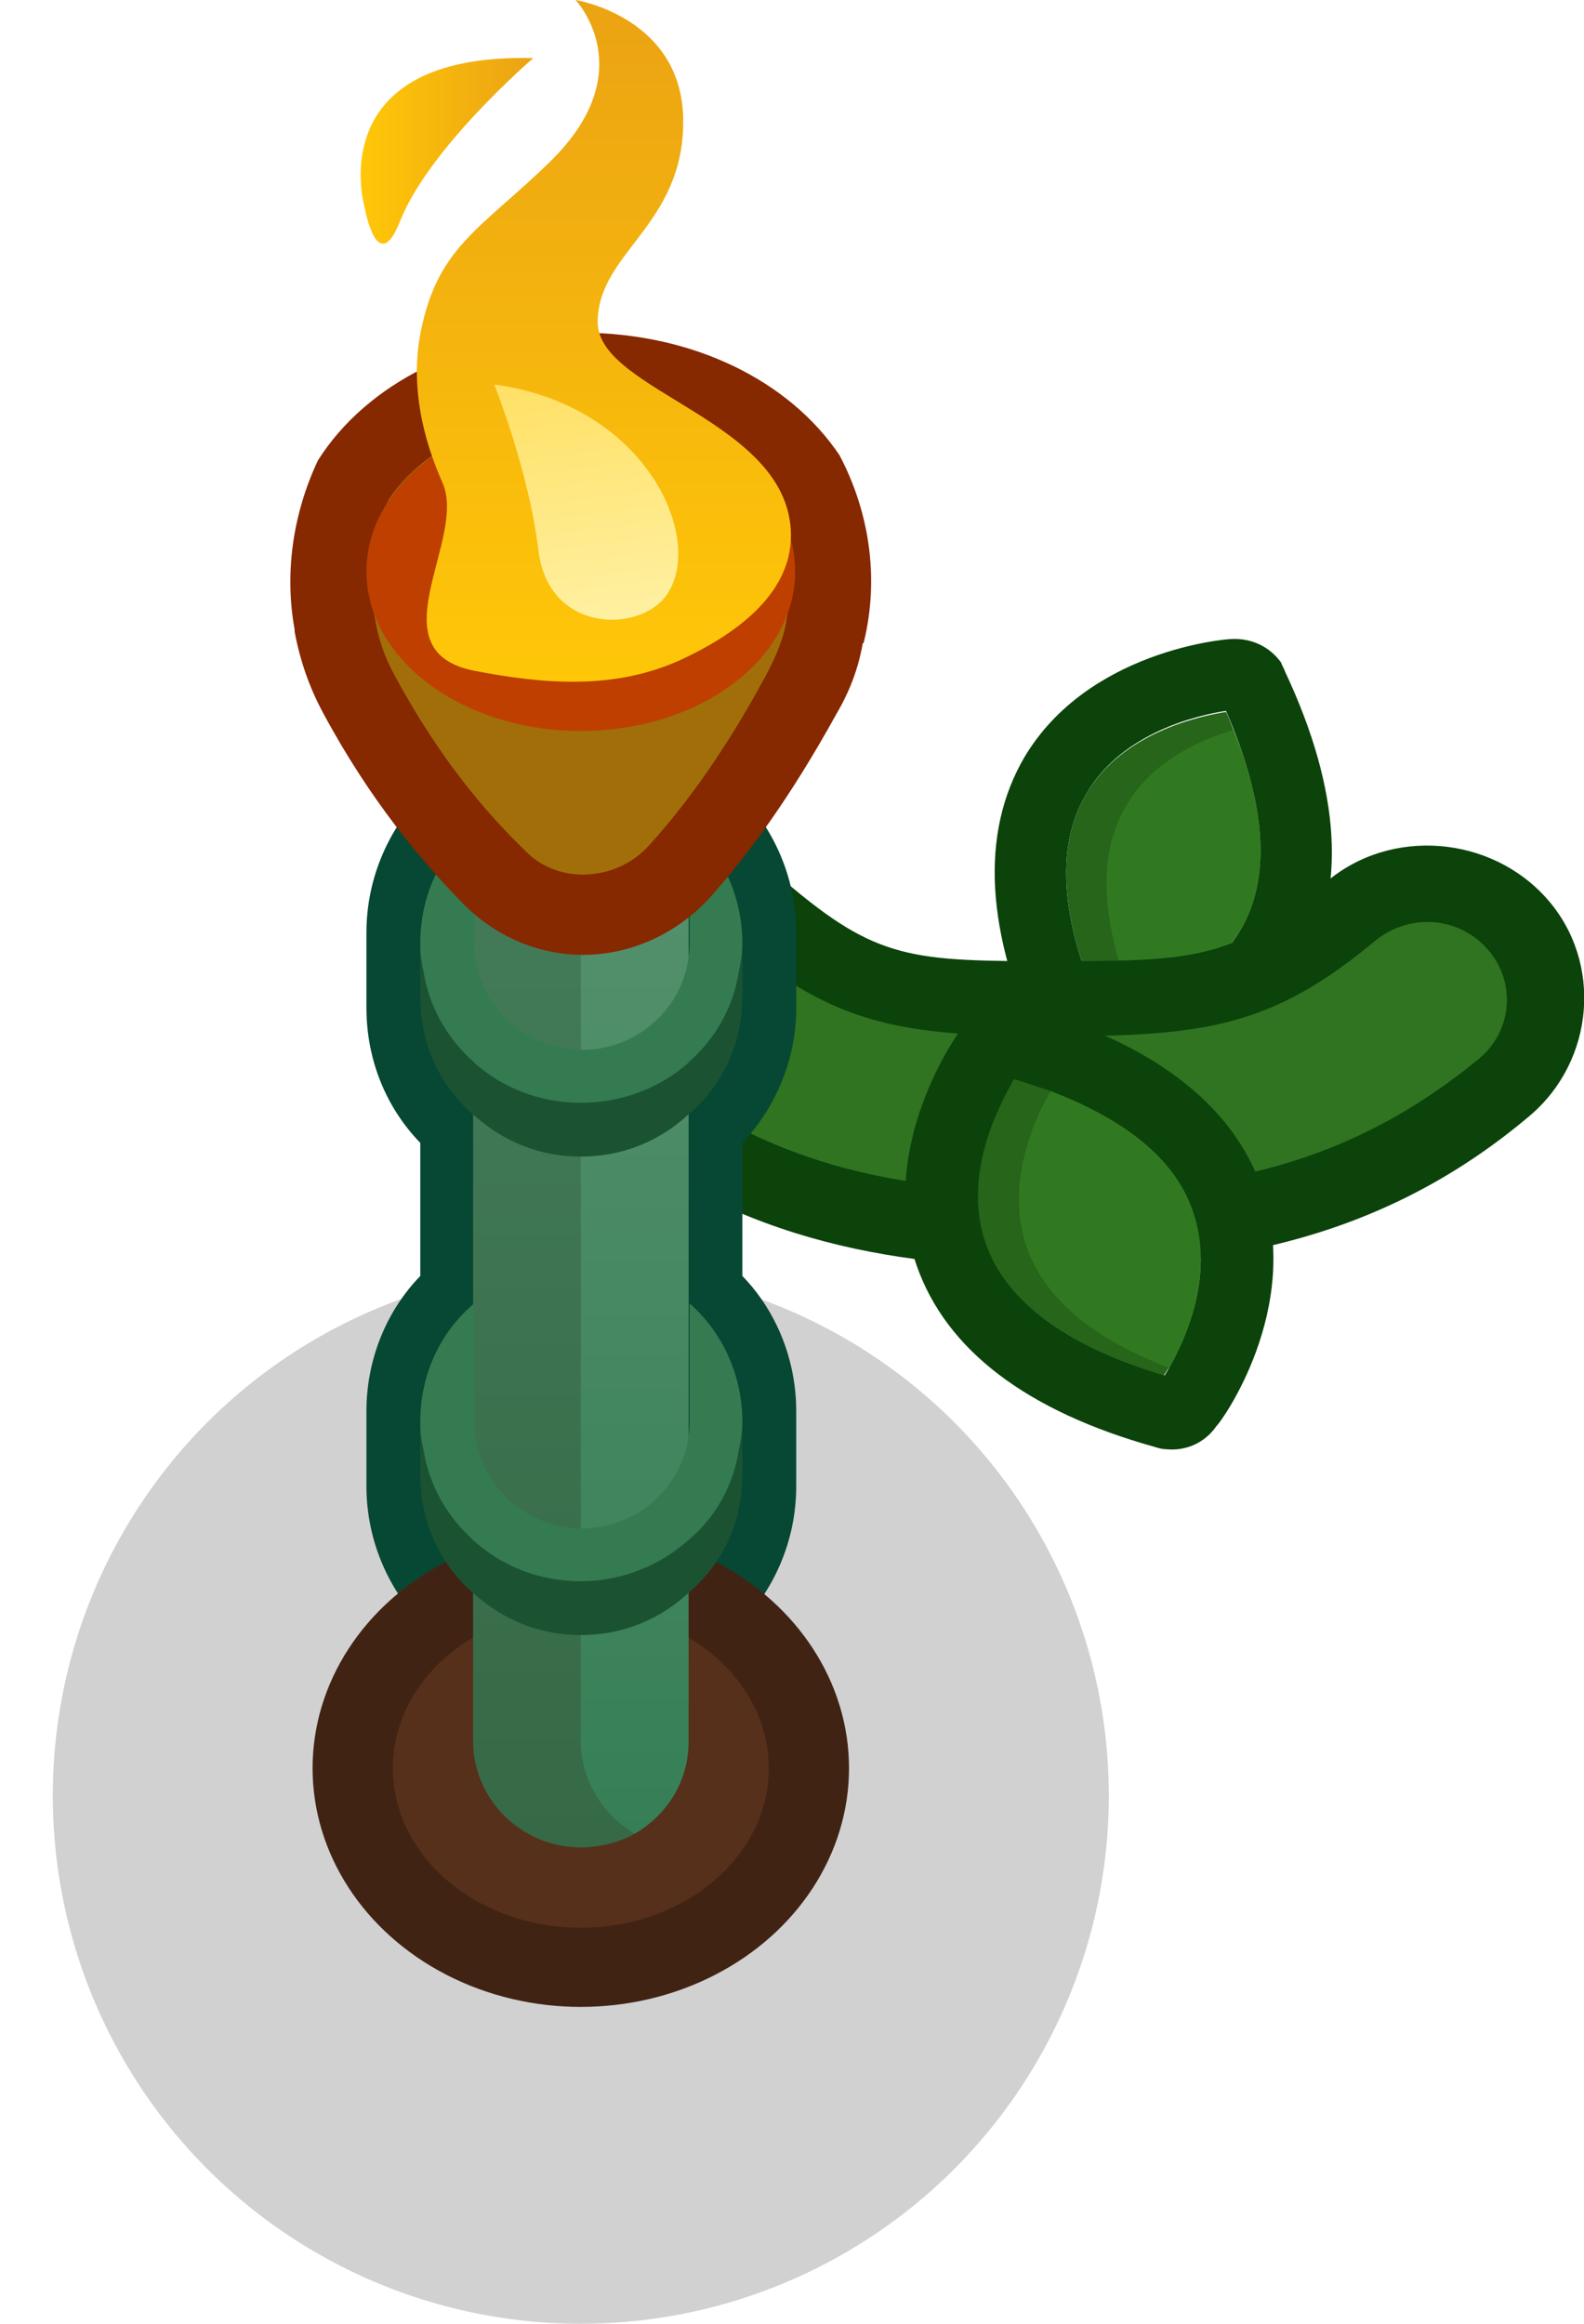 <?xml version="1.0" encoding="utf-8"?>
<!-- Generator: Adobe Illustrator 24.1.2, SVG Export Plug-In . SVG Version: 6.00 Build 0)  -->
<svg version="1.1"
	 id="svg3893" xmlns:cc="http://creativecommons.org/ns#" xmlns:dc="http://purl.org/dc/elements/1.1/" xmlns:inkscape="http://www.inkscape.org/namespaces/inkscape" xmlns:rdf="http://www.w3.org/1999/02/22-rdf-syntax-ns#" xmlns:sodipodi="http://sodipodi.sourceforge.net/DTD/sodipodi-0.dtd" xmlns:svg="http://www.w3.org/2000/svg"
	 xmlns="http://www.w3.org/2000/svg" xmlns:xlink="http://www.w3.org/1999/xlink" x="0px" y="0px" width="1.5px" height="2.2px"
	 viewBox="0 0 1.5 2.2" enable-background="new 0 0 1.5 2.2" xml:space="preserve">
<g>
	<g>
		<ellipse id="ellipse4999" fill-opacity="0.18" cx="0.55" cy="1.7" rx="0.5" ry="0.5"/>
	</g>
	<g>
		<g id="g5195">
			<g>
				<path fill="#0B430B" d="M0.97,0.717C0.928,0.789,0.933,0.883,0.986,0.996c0.009,0.02,0.03,0.033,0.052,0.031
					c0.005,0,0.135-0.011,0.196-0.112C1.275,0.843,1.27,0.749,1.217,0.636C1.216,0.633,1.214,0.63,1.213,0.627
					C1.202,0.612,1.185,0.604,1.166,0.605C1.16,0.605,1.03,0.616,0.97,0.717z M1.175,0.88C1.141,0.938,1.069,0.954,1.043,0.958
					C1.004,0.871,0.999,0.801,1.029,0.751c0.034-0.058,0.106-0.074,0.132-0.078C1.199,0.761,1.204,0.83,1.175,0.88z"/>
				<path fill="#26651A" d="M1.161,0.674C1.164,0.68,1.166,0.686,1.168,0.691C1.2,0.77,1.202,0.834,1.175,0.88
					C1.15,0.921,1.106,0.941,1.074,0.951C1.061,0.954,1.05,0.957,1.043,0.958C1.004,0.871,0.999,0.801,1.029,0.751
					C1.063,0.694,1.135,0.678,1.161,0.674z"/>
				<path fill="#317921" d="M1.168,0.691C1.2,0.77,1.202,0.834,1.175,0.88C1.15,0.921,1.106,0.941,1.074,0.951
					C1.042,0.872,1.039,0.808,1.067,0.762C1.091,0.721,1.135,0.701,1.168,0.691z"/>
			</g>
			<path id="path5191" fill="#0B430B" d="M0.65,0.8C0.606,0.799,0.563,0.819,0.535,0.851C0.482,0.911,0.49,1.005,0.551,1.056
				C0.689,1.172,0.839,1.2,1,1.2s0.312-0.028,0.449-0.144C1.51,1.004,1.518,0.911,1.465,0.851S1.317,0.783,1.256,0.835
				C1.168,0.907,1.137,0.91,1,0.91S0.831,0.909,0.744,0.835C0.719,0.813,0.685,0.8,0.65,0.8z"/>
			<path id="path5193" fill="#307320" d="M0.648,0.874c-0.023,0-0.043,0.009-0.057,0.026C0.564,0.928,0.568,0.976,0.599,1.001l0,0
				C0.723,1.103,0.847,1.128,1,1.128s0.277-0.024,0.401-0.126C1.432,0.976,1.436,0.93,1.409,0.899l0,0
				C1.382,0.868,1.336,0.864,1.303,0.89l0,0C1.205,0.972,1.141,0.981,0.999,0.981S0.792,0.972,0.695,0.89
				C0.683,0.878,0.666,0.874,0.648,0.874z"/>
			<g>
				<path fill="#0B430B" d="M1.195,1.125c-0.028-0.08-0.104-0.138-0.226-0.172c-0.022-0.006-0.045,0.001-0.058,0.02
					C0.908,0.977,0.829,1.085,0.868,1.198c0.028,0.08,0.104,0.138,0.226,0.172c0.003,0.001,0.007,0.002,0.01,0.002
					c0.019,0.002,0.037-0.006,0.048-0.022C1.156,1.347,1.234,1.239,1.195,1.125z M0.934,1.176C0.911,1.111,0.947,1.045,0.961,1.022
					c0.093,0.028,0.15,0.07,0.169,0.126c0.022,0.065-0.013,0.131-0.027,0.154C1.009,1.274,0.953,1.232,0.934,1.176z"/>
				<path fill="#26651A" d="M0.96,1.022c0.012,0.004,0.024,0.007,0.035,0.011C1.068,1.061,1.114,1.099,1.13,1.148
					c0.02,0.059-0.007,0.12-0.023,0.147C1.105,1.297,1.104,1.3,1.102,1.302c-0.093-0.028-0.15-0.07-0.169-0.126
					C0.911,1.111,0.947,1.045,0.96,1.022z"/>
				<path fill="#317921" d="M0.995,1.033C1.068,1.061,1.114,1.099,1.13,1.148c0.02,0.059-0.007,0.12-0.023,0.147
					C1.034,1.267,0.989,1.229,0.972,1.18C0.952,1.121,0.979,1.06,0.995,1.033z"/>
			</g>
		</g>
	</g>
</g>
<g>
	<path fill="#064833" d="M0.703,1.082v0.126c0.032,0.033,0.051,0.079,0.051,0.128v0.071c0,0.105-0.087,0.191-0.193,0.191H0.54
		c-0.106,0-0.193-0.086-0.193-0.191V1.336c0-0.049,0.019-0.095,0.051-0.128V1.082C0.366,1.049,0.347,1.004,0.347,0.954V0.883
		c0-0.105,0.087-0.191,0.193-0.191h0.021c0.106,0,0.193,0.086,0.193,0.191v0.071C0.754,1.004,0.734,1.049,0.703,1.082z"/>
	<ellipse fill="#412314" cx="0.55" cy="1.674" rx="0.254" ry="0.226"/>
	<ellipse fill="#56301B" cx="0.55" cy="1.674" rx="0.178" ry="0.151"/>
	<linearGradient id="SVGID_1_" gradientUnits="userSpaceOnUse" x1="0.55" y1="1.749" x2="0.55" y2="0.692">
		<stop  offset="0" style="stop-color:#366946"/>
		<stop  offset="1" style="stop-color:#457E5C"/>
	</linearGradient>
	<path fill="url(#SVGID_1_)" d="M0.652,0.793v0.856c0,0.037-0.02,0.069-0.051,0.087C0.587,1.744,0.569,1.749,0.55,1.749
		c-0.056,0-0.102-0.045-0.102-0.101V0.793c0-0.055,0.046-0.101,0.102-0.101c0.018,0,0.036,0.005,0.051,0.014
		c0.008,0.005,0.015,0.01,0.021,0.016C0.641,0.74,0.652,0.765,0.652,0.793z"/>
	<linearGradient id="SVGID_2_" gradientUnits="userSpaceOnUse" x1="0.601" y1="1.735" x2="0.601" y2="0.706">
		<stop  offset="0" style="stop-color:#367F56"/>
		<stop  offset="1" style="stop-color:#57936F"/>
	</linearGradient>
	<path fill="url(#SVGID_2_)" d="M0.652,0.793v0.856c0,0.037-0.02,0.069-0.051,0.087C0.571,1.718,0.55,1.686,0.55,1.648V0.793
		c0-0.037,0.02-0.069,0.051-0.087c0.008,0.005,0.015,0.01,0.021,0.016C0.641,0.74,0.652,0.765,0.652,0.793z"/>
	<g>
		<path fill="#347B51" d="M0.703,1.346c0,0.009-0.001,0.017-0.003,0.025C0.695,1.406,0.678,1.436,0.652,1.459
			C0.625,1.483,0.59,1.497,0.55,1.497S0.476,1.483,0.449,1.459C0.423,1.436,0.406,1.406,0.4,1.372
			C0.398,1.363,0.398,1.355,0.398,1.346c0-0.045,0.019-0.085,0.051-0.112v0.112c0,0.055,0.046,0.101,0.102,0.101
			s0.102-0.045,0.102-0.101V1.234C0.684,1.261,0.703,1.302,0.703,1.346z"/>
		<path fill="#1B5332" d="M0.703,1.346v0.05c0,0.045-0.019,0.085-0.051,0.112C0.625,1.533,0.59,1.548,0.55,1.548
			S0.476,1.533,0.449,1.509C0.417,1.482,0.398,1.441,0.398,1.397v-0.05c0,0.009,0.001,0.017,0.003,0.025
			c0.005,0.034,0.023,0.065,0.048,0.087C0.476,1.483,0.511,1.497,0.55,1.497s0.075-0.015,0.102-0.039
			C0.678,1.436,0.695,1.406,0.7,1.372C0.702,1.363,0.703,1.355,0.703,1.346z"/>
	</g>
	<g>
		<g>
			<path fill="#347B51" d="M0.703,0.893c0,0.009-0.001,0.017-0.003,0.025C0.695,0.953,0.678,0.983,0.652,1.006
				C0.625,1.03,0.59,1.044,0.55,1.044S0.476,1.03,0.449,1.006C0.423,0.983,0.406,0.953,0.4,0.919
				C0.398,0.91,0.398,0.902,0.398,0.893c0-0.045,0.019-0.085,0.051-0.112v0.112c0,0.055,0.046,0.101,0.102,0.101
				s0.102-0.045,0.102-0.101V0.781C0.684,0.808,0.703,0.849,0.703,0.893z"/>
		</g>
		<g>
			<path fill="#1B5332" d="M0.703,0.893v0.05c0,0.045-0.019,0.085-0.051,0.112C0.625,1.08,0.59,1.095,0.55,1.095
				S0.476,1.08,0.449,1.056C0.417,1.029,0.398,0.989,0.398,0.944v-0.05c0,0.009,0.001,0.017,0.003,0.025
				c0.005,0.034,0.023,0.065,0.048,0.087C0.476,1.03,0.511,1.044,0.55,1.044S0.625,1.03,0.652,1.006
				C0.678,0.983,0.695,0.953,0.7,0.919C0.702,0.91,0.703,0.902,0.703,0.893z"/>
		</g>
	</g>
	<g>
		<path fill="#862800" d="M0.818,0.608c0,0,0,0.001-0.001,0.001C0.813,0.632,0.805,0.654,0.792,0.676
			C0.749,0.754,0.708,0.81,0.672,0.85C0.64,0.885,0.596,0.904,0.552,0.904c-0.039,0-0.078-0.015-0.109-0.044
			C0.4,0.817,0.35,0.757,0.306,0.675C0.293,0.651,0.284,0.625,0.279,0.598C0.279,0.597,0.279,0.597,0.279,0.596
			c-0.01-0.055-0.001-0.111,0.022-0.16C0.347,0.363,0.441,0.315,0.55,0.315c0.107,0,0.198,0.046,0.245,0.116
			C0.823,0.484,0.833,0.547,0.818,0.608z"/>
		<path display="none" fill="#862800" d="M0.795,0.43C0.748,0.361,0.657,0.315,0.55,0.315c-0.11,0-0.203,0.049-0.249,0.122
			c-0.023,0.048-0.032,0.104-0.022,0.16c0,0.001,0,0.001,0.001,0.002C0.31,0.697,0.418,0.768,0.55,0.768
			c0.127,0,0.232-0.066,0.267-0.159c0.001-0.001,0.001-0.001,0.001-0.001C0.833,0.547,0.823,0.484,0.795,0.43z M0.55,0.692
			c-0.112,0-0.203-0.067-0.203-0.151c0-0.084,0.091-0.151,0.203-0.151s0.203,0.067,0.203,0.151C0.754,0.625,0.663,0.692,0.55,0.692z
			"/>
		<path fill="#A16E0A" d="M0.746,0.58L0.744,0.592C0.74,0.61,0.733,0.625,0.725,0.64C0.69,0.705,0.653,0.758,0.615,0.8
			C0.599,0.818,0.576,0.828,0.552,0.828c-0.021,0-0.041-0.008-0.055-0.023C0.449,0.759,0.408,0.703,0.374,0.64
			c-0.01-0.018-0.016-0.036-0.019-0.055L0.353,0.576C0.348,0.542,0.354,0.505,0.368,0.473C0.402,0.422,0.472,0.39,0.55,0.39
			c0.076,0,0.144,0.03,0.179,0.079C0.747,0.503,0.753,0.543,0.746,0.58z"/>
		<ellipse fill="#BE3F00" cx="0.55" cy="0.541" rx="0.203" ry="0.151"/>
	</g>
	<ellipse fill="#C7A400" cx="0.55" cy="0.541" rx="0.127" ry="0.101"/>
	<linearGradient id="SVGID_3_" gradientUnits="userSpaceOnUse" x1="0.572" y1="0.646" x2="0.572" y2="4.768390e-08">
		<stop  offset="0" style="stop-color:#FFC708"/>
		<stop  offset="1" style="stop-color:#EBA313"/>
	</linearGradient>
	<path fill="url(#SVGID_3_)" d="M0.449,0.635c0.067,0.013,0.133,0.018,0.195-0.01c0.052-0.024,0.105-0.062,0.105-0.118
		c0-0.109-0.183-0.136-0.183-0.202s0.081-0.091,0.081-0.19S0.545,0,0.545,0s0.063,0.066-0.022,0.151
		C0.455,0.218,0.412,0.233,0.397,0.322C0.39,0.368,0.4,0.414,0.419,0.457C0.443,0.51,0.354,0.616,0.449,0.635z"/>
	<linearGradient id="SVGID_4_" gradientUnits="userSpaceOnUse" x1="0.341" y1="0.142" x2="0.505" y2="0.142">
		<stop  offset="0" style="stop-color:#FFC708"/>
		<stop  offset="1" style="stop-color:#EBA313"/>
	</linearGradient>
	<path fill="url(#SVGID_4_)" d="M0.345,0.195c0,0-0.041-0.145,0.16-0.14c0,0-0.098,0.084-0.126,0.154
		C0.357,0.265,0.345,0.195,0.345,0.195z"/>
	
		<linearGradient id="SVGID_5_" gradientUnits="userSpaceOnUse" x1="-18.703" y1="70.649" x2="-18.703" y2="70.414" gradientTransform="matrix(0.993 -0.12 0.12 0.993 10.636 -71.799)">
		<stop  offset="0" style="stop-color:#FFF1A4"/>
		<stop  offset="1" style="stop-color:#FFE167"/>
	</linearGradient>
	<path fill="url(#SVGID_5_)" d="M0.468,0.364c0,0,0.033,0.082,0.042,0.158C0.52,0.599,0.604,0.599,0.63,0.565
		C0.669,0.514,0.615,0.384,0.468,0.364z"/>
</g>
</svg>
